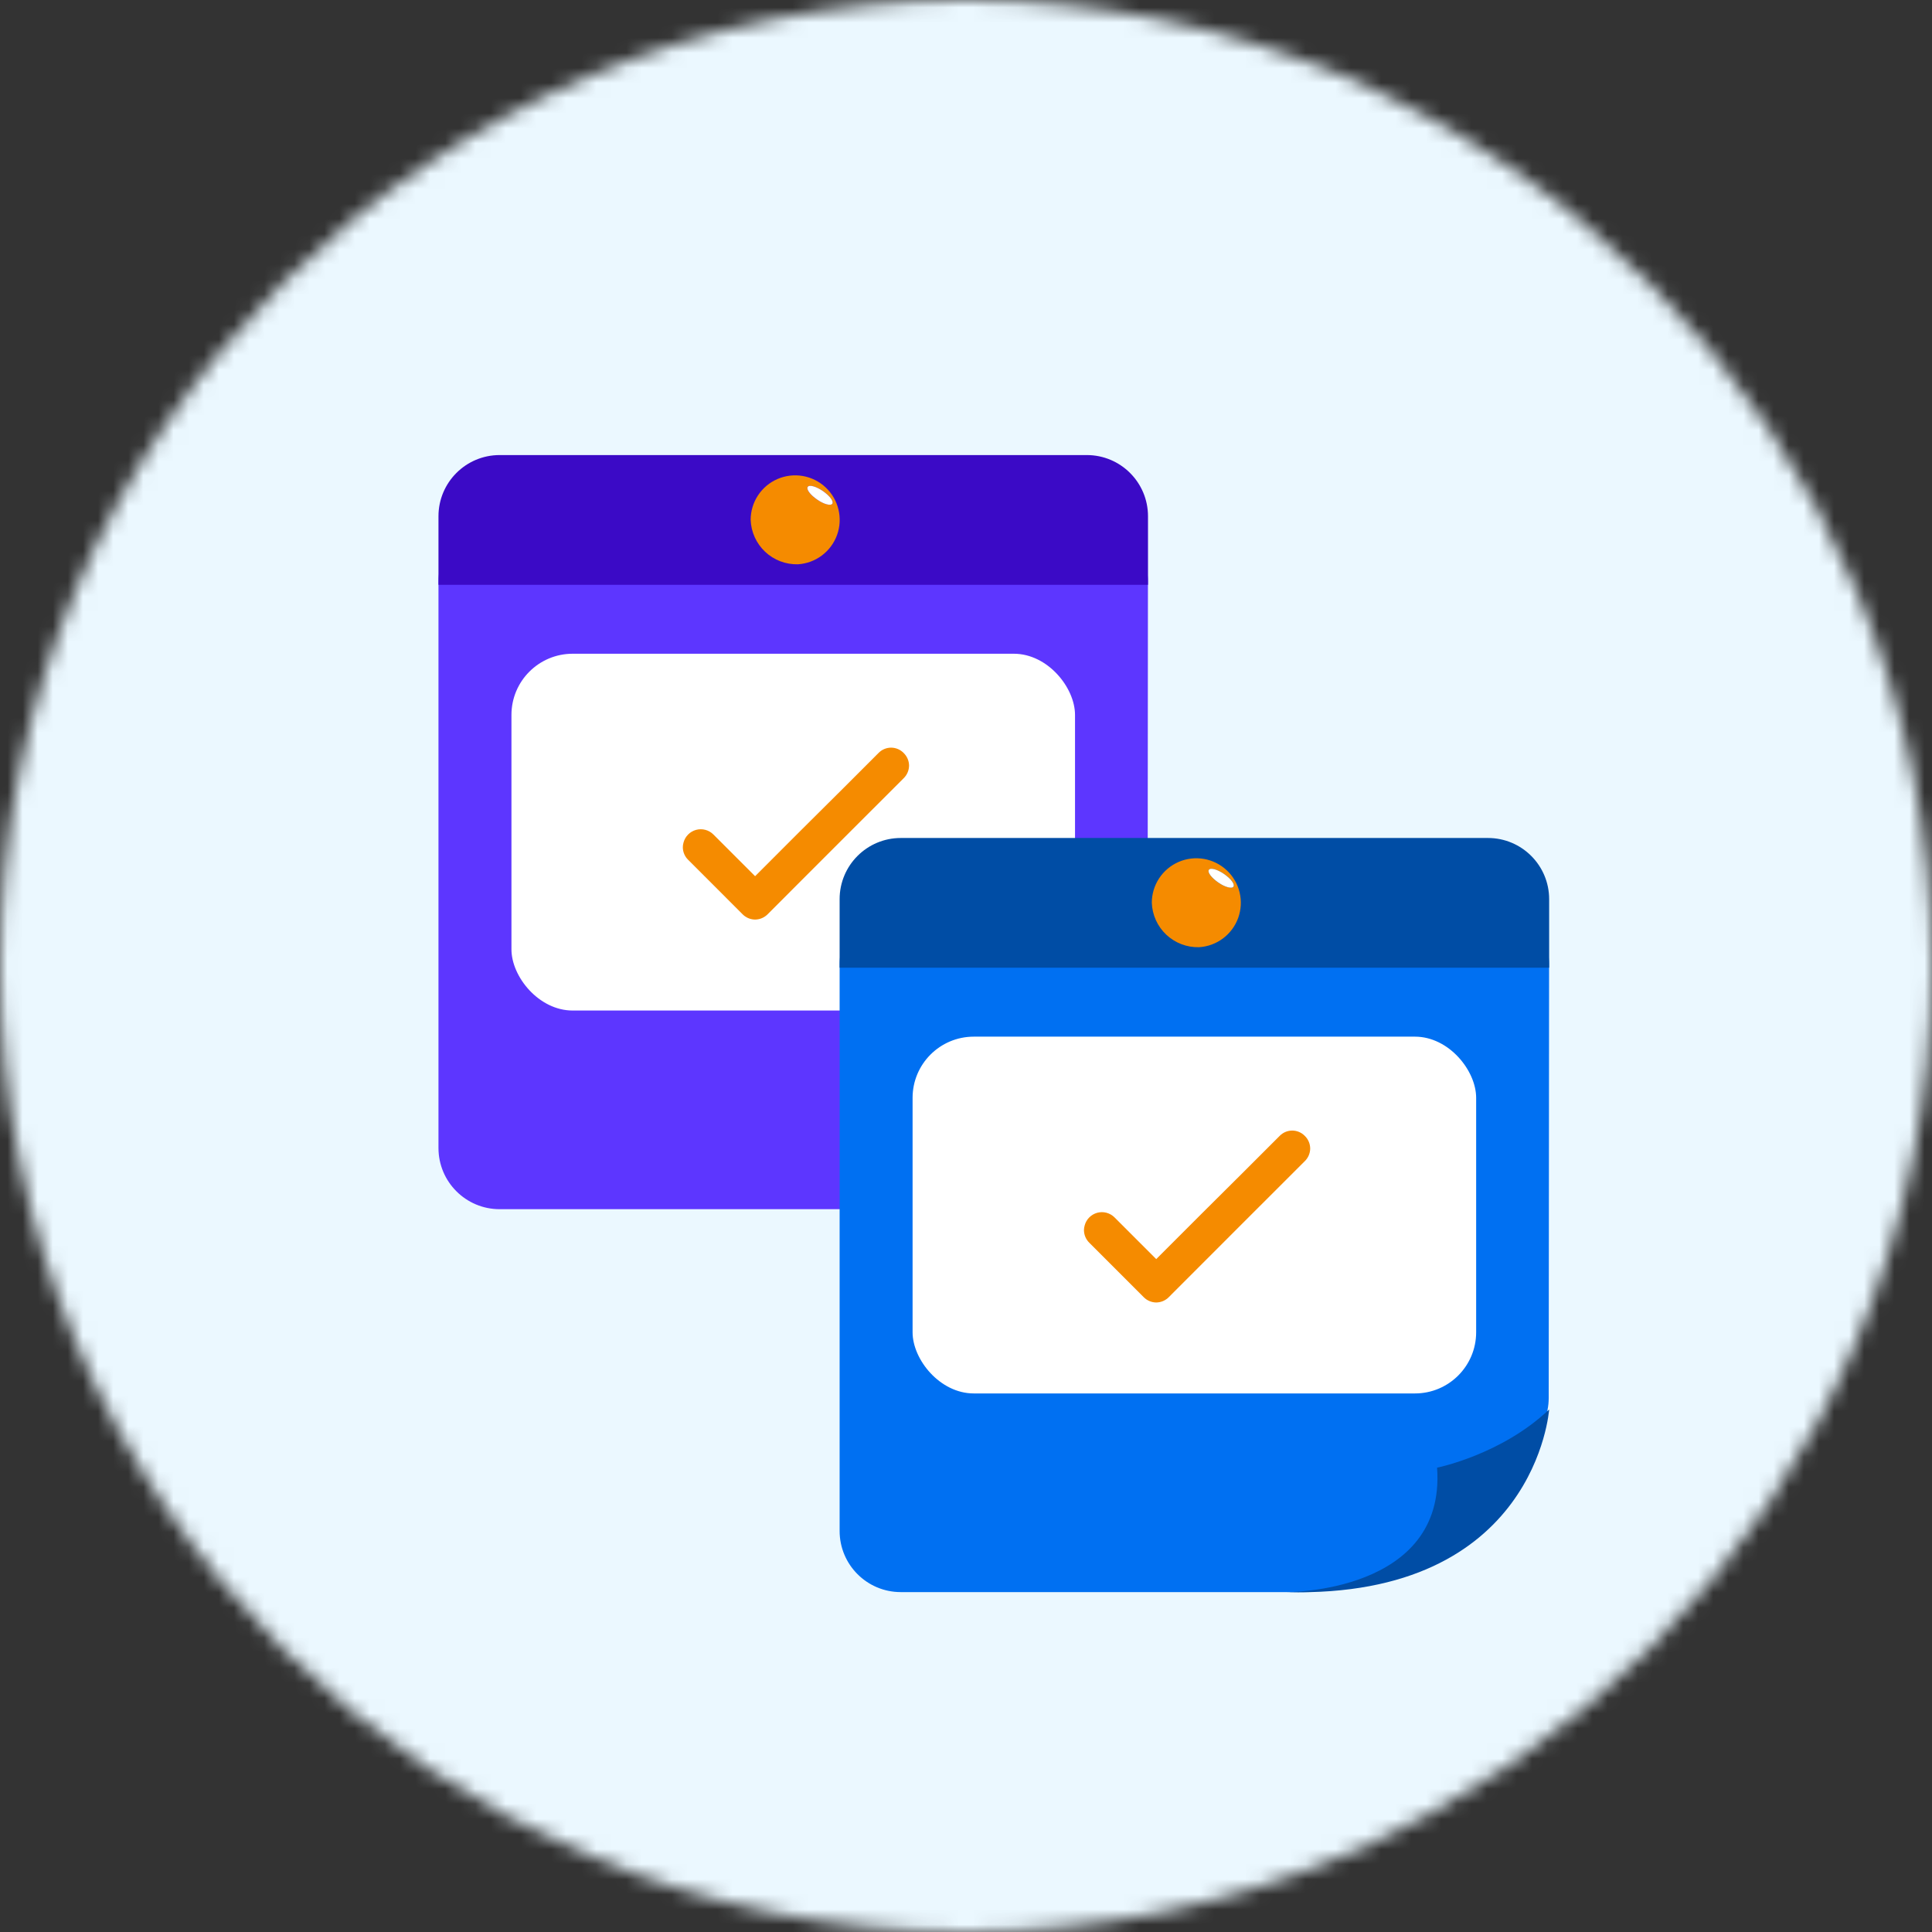 <svg width="128" height="128" viewBox="0 0 128 128" fill="none" xmlns="http://www.w3.org/2000/svg">
<rect x="0" y="0" width="128" height="128" fill="#333333" stroke="none"/>
<mask id="mask0_2672_44844" style="mask-type:alpha" maskUnits="userSpaceOnUse" x="0" y="0" width="128" height="128">
<circle cx="64" cy="64" r="64" fill="#EBF8FF"/>
</mask>
<g mask="url(#mask0_2672_44844)">
<path d="M202.719 -52.24H-148.934C-151.226 -52.242 -153.496 -51.793 -155.614 -50.917C-157.733 -50.041 -159.658 -48.757 -161.279 -47.137C-162.901 -45.517 -164.187 -43.593 -165.065 -41.475C-165.942 -39.358 -166.394 -37.088 -166.394 -34.796V171.908C-166.394 176.538 -164.554 180.979 -161.28 184.254C-158.006 187.528 -153.565 189.368 -148.934 189.368H202.719C207.349 189.368 211.79 187.528 215.065 184.254C218.339 180.979 220.179 176.538 220.179 171.908V-34.796C220.179 -37.088 219.727 -39.358 218.849 -41.475C217.972 -43.593 216.685 -45.517 215.064 -47.137C213.442 -48.757 211.517 -50.041 209.399 -50.917C207.281 -51.793 205.011 -52.242 202.719 -52.24Z" fill="#EBF8FF"/>
</g>
<path d="M29.05 76.059C29.05 78.297 30.865 80.112 33.103 80.112H59.919C60.153 80.112 60.387 80.092 60.618 80.052L64.785 79.322C65.623 79.175 66.393 78.769 66.987 78.161L74.877 70.077C75.615 69.321 76.029 68.306 76.029 67.249L76.054 38.537C76.056 36.297 74.241 34.48 72.001 34.48H33.103C30.865 34.48 29.05 36.294 29.05 38.533V76.059Z" fill="#5D36FF"/>
<rect x="33.885" y="43.312" width="37.338" height="23.638" rx="4.054" fill="white"/>
<path d="M60.228 50.725C60.227 50.57 60.195 50.416 60.134 50.273C60.073 50.13 59.985 50 59.874 49.891C59.766 49.779 59.636 49.689 59.492 49.627C59.348 49.566 59.193 49.534 59.037 49.534C58.881 49.534 58.726 49.566 58.582 49.627C58.438 49.689 58.308 49.779 58.2 49.891L55.917 52.175L53.074 55.002L50.027 58.05L47.557 55.58L47.263 55.286C47.117 55.139 46.934 55.033 46.733 54.98C46.533 54.926 46.322 54.926 46.121 54.98C45.921 55.034 45.738 55.139 45.592 55.286C45.445 55.433 45.34 55.616 45.286 55.817C45.255 55.919 45.239 56.025 45.239 56.132C45.24 56.288 45.272 56.442 45.332 56.585C45.393 56.728 45.481 56.858 45.593 56.966L47.51 58.883L49.193 60.567C49.301 60.679 49.431 60.768 49.574 60.829C49.717 60.89 49.871 60.922 50.027 60.924C50.183 60.922 50.337 60.89 50.481 60.829C50.624 60.767 50.754 60.678 50.864 60.567L53.131 58.296L56.416 55.011L59.634 51.796L59.858 51.572C59.973 51.462 60.065 51.331 60.128 51.186C60.192 51.04 60.225 50.884 60.228 50.725Z" fill="#F58B00"/>
<path d="M76.058 68.014C76.058 68.014 75.201 80.542 58.667 80.112C58.667 80.112 69.243 80.187 68.633 71.868C68.633 71.868 72.899 71.014 76.058 68.014Z" fill="#3B0AC6"/>
<path d="M29.05 34.203C29.05 31.964 30.865 30.149 33.103 30.149H72.004C74.243 30.149 76.058 31.964 76.058 34.203V38.745H29.05V34.203Z" fill="#3B0AC6"/>
<path d="M52.862 37.386C53.436 37.351 53.988 37.149 54.449 36.804C54.91 36.459 55.26 35.987 55.456 35.446C55.652 34.905 55.685 34.318 55.551 33.758C55.418 33.198 55.123 32.689 54.704 32.295C54.285 31.9 53.76 31.637 53.193 31.537C52.626 31.438 52.042 31.506 51.514 31.734C50.985 31.962 50.535 32.34 50.219 32.821C49.902 33.302 49.734 33.865 49.733 34.441C49.762 35.245 50.106 36.005 50.692 36.557C51.278 37.108 52.057 37.406 52.862 37.386ZM53.512 32.26C53.616 32.102 54.066 32.229 54.52 32.534C54.973 32.84 55.248 33.219 55.143 33.372C55.039 33.525 54.585 33.403 54.136 33.097C53.686 32.792 53.407 32.412 53.512 32.26Z" fill="#F58B00"/>
<path d="M54.136 33.097C54.572 33.403 55.039 33.533 55.143 33.372C55.248 33.211 54.969 32.844 54.52 32.534C54.07 32.224 53.616 32.098 53.512 32.259C53.407 32.421 53.686 32.787 54.136 33.097Z" fill="white"/>
<path d="M55.627 101.428C55.627 103.667 57.441 105.481 59.68 105.481H86.496C86.73 105.481 86.964 105.461 87.195 105.421L91.362 104.691C92.199 104.545 92.97 104.138 93.564 103.53L101.453 95.447C102.192 94.69 102.605 93.675 102.606 92.619L102.631 63.906C102.633 61.666 100.818 59.849 98.577 59.849H59.68C57.441 59.849 55.627 61.663 55.627 63.902V101.428Z" fill="#0070F2"/>
<rect x="60.461" y="68.681" width="37.338" height="23.638" rx="4.054" fill="white"/>
<path d="M86.804 76.094C86.803 75.939 86.771 75.785 86.711 75.642C86.65 75.499 86.562 75.369 86.451 75.26C86.342 75.148 86.212 75.058 86.069 74.996C85.925 74.935 85.77 74.903 85.614 74.903C85.457 74.903 85.302 74.935 85.159 74.996C85.015 75.058 84.885 75.148 84.777 75.26L82.493 77.544L79.651 80.371L76.603 83.419L74.134 80.949L73.84 80.655C73.693 80.508 73.51 80.403 73.31 80.349C73.109 80.295 72.898 80.295 72.698 80.349C72.498 80.403 72.315 80.508 72.168 80.655C72.022 80.802 71.916 80.985 71.863 81.186C71.832 81.288 71.816 81.395 71.815 81.502C71.817 81.657 71.848 81.811 71.909 81.954C71.97 82.097 72.058 82.227 72.169 82.335L74.086 84.252L75.769 85.936C75.878 86.048 76.007 86.137 76.15 86.198C76.294 86.259 76.448 86.292 76.603 86.293C76.759 86.291 76.914 86.259 77.057 86.198C77.201 86.136 77.331 86.047 77.44 85.936L79.708 83.665L82.992 80.38L86.21 77.165L86.435 76.941C86.55 76.832 86.641 76.7 86.705 76.555C86.768 76.409 86.802 76.253 86.804 76.094Z" fill="#F58B00"/>
<path d="M102.634 93.383C102.634 93.383 101.778 105.911 85.244 105.481C85.244 105.481 95.82 105.557 95.21 97.237C95.21 97.237 99.475 96.383 102.634 93.383Z" fill="#004DA5"/>
<path d="M55.627 59.572C55.627 57.333 57.441 55.519 59.68 55.519H98.581C100.82 55.519 102.635 57.333 102.635 59.572V64.114H55.627V59.572Z" fill="#004DA5"/>
<path d="M79.438 62.755C80.013 62.721 80.565 62.518 81.026 62.173C81.487 61.829 81.837 61.356 82.033 60.815C82.228 60.274 82.262 59.687 82.128 59.127C81.995 58.567 81.7 58.058 81.281 57.664C80.862 57.269 80.336 57.006 79.769 56.906C79.203 56.807 78.619 56.875 78.09 57.103C77.562 57.332 77.112 57.71 76.795 58.191C76.479 58.672 76.31 59.235 76.31 59.81C76.338 60.614 76.683 61.374 77.269 61.926C77.855 62.477 78.634 62.775 79.438 62.755ZM80.088 57.629C80.193 57.472 80.642 57.598 81.096 57.904C81.55 58.209 81.825 58.589 81.72 58.741C81.615 58.894 81.162 58.772 80.712 58.466C80.263 58.161 79.984 57.781 80.088 57.629Z" fill="#F58B00"/>
<path d="M80.712 58.466C81.149 58.772 81.615 58.903 81.72 58.741C81.825 58.58 81.546 58.213 81.096 57.903C80.647 57.594 80.193 57.467 80.088 57.629C79.984 57.79 80.263 58.156 80.712 58.466Z" fill="white"/>
</svg>
